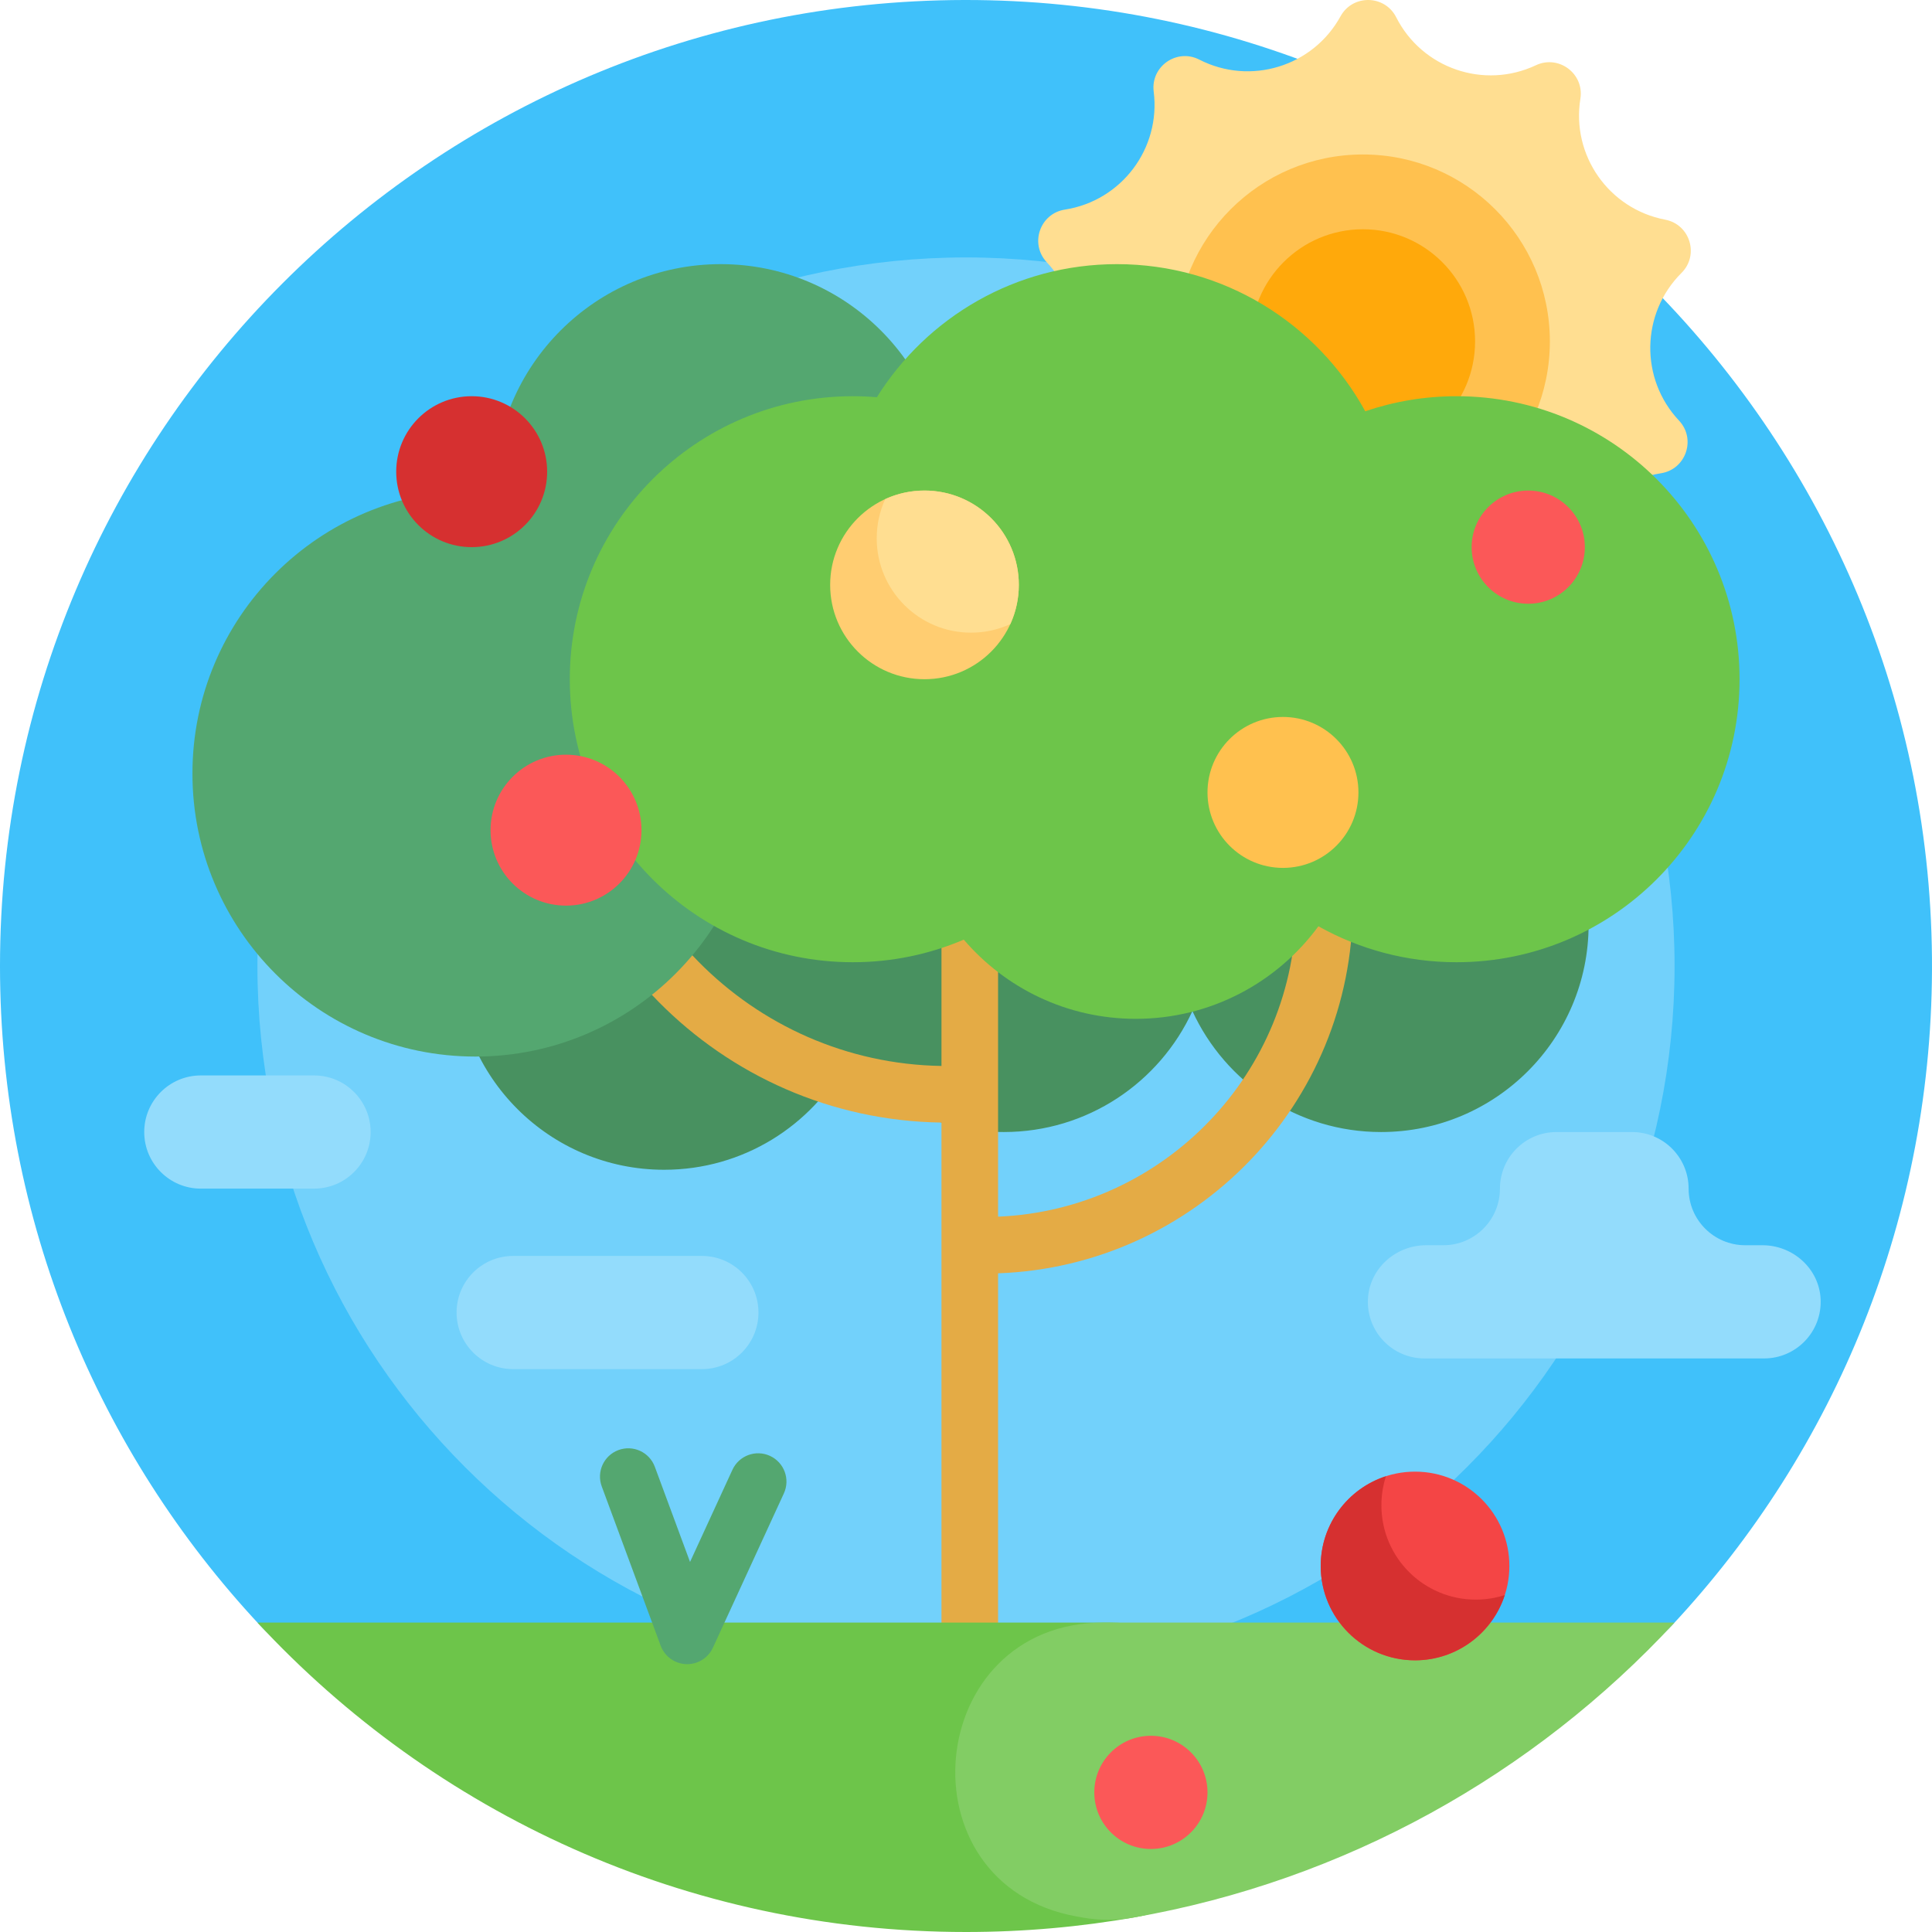 <svg id="Capa_1" enable-background="new 0 0 512 512" height="512" viewBox="0 0 512 512" width="512" xmlns="http://www.w3.org/2000/svg"><g><path d="m0 256c0-141.231 114.365-255.75 255.538-256 140.257-.248 255.266 113.532 256.453 253.784.579 68.398-25.668 130.662-68.854 176.905-5.542 5.934-13.293 9.311-21.413 9.311h-331.641c-8.048 0-15.695-3.397-21.189-9.279-42.737-45.746-68.894-107.179-68.894-174.721z" fill="#40c1fa"/><path d="m443.778 256c0 103.707-84.071 187.778-187.778 187.778s-187.778-84.071-187.778-187.778 84.071-187.778 187.778-187.778 187.778 84.071 187.778 187.778z" fill="#72d1fb"/><path d="m201 347.833c0 8.284-6.716 15-15 15h-50c-8.284 0-15-6.716-15-15s6.716-15 15-15h50c8.284 0 15 6.716 15 15zm-117.778-62.833h-30c-8.284 0-15 6.716-15 15s6.716 15 15 15h30c8.284 0 15-6.716 15-15s-6.715-15-15-15zm399.261 59.275c-.38-8.068-7.33-14.275-15.406-14.275h-4.577c-8.284 0-15-6.716-15-15s-6.716-15-15-15h-20c-8.284 0-15 6.716-15 15s-6.716 15-15 15h-4.576c-8.077 0-15.026 6.207-15.406 14.275-.407 8.614 6.457 15.725 14.982 15.725h90c8.525 0 15.389-7.111 14.983-15.725z" fill="#93dcfc"/><path d="m418.818 26.166c-2.413 15.004 7.546 29.205 22.474 32.049 6.589 1.255 9.079 9.378 4.324 14.11-10.771 10.72-11.062 28.063-.657 39.138 4.593 4.889 1.832 12.923-4.795 13.957-15.015 2.342-25.444 16.201-23.536 31.278.842 6.654-6.114 11.532-12.083 8.473-13.524-6.931-30.108-1.849-37.425 11.47-3.23 5.879-11.725 5.736-14.756-.248-6.867-13.557-23.271-19.192-37.02-12.719-6.069 2.857-12.857-2.251-11.792-8.873 2.413-15.004-7.546-29.205-22.474-32.049-6.589-1.255-9.079-9.378-4.324-14.11 10.771-10.72 11.062-28.063.657-39.138-4.593-4.888-1.832-12.923 4.795-13.957 15.015-2.342 25.444-16.201 23.536-31.278-.842-6.654 6.114-11.532 12.083-8.473 13.524 6.931 30.108 1.849 37.425-11.47 3.23-5.879 11.725-5.736 14.756.248 6.867 13.557 23.271 19.192 37.02 12.719 6.068-2.858 12.857 2.25 11.792 8.873z" fill="#ffde91"/><path d="m410.73 90.483c0 27.363-22.182 49.545-49.545 49.545s-49.545-22.182-49.545-49.545 22.182-49.545 49.545-49.545 49.545 22.182 49.545 49.545z" fill="#ffc14f"/><path d="m390.912 90.483c0 16.418-13.309 29.727-29.727 29.727s-29.727-13.309-29.727-29.727 13.309-29.727 29.727-29.727 29.727 13.309 29.727 29.727z" fill="#ffa90b"/><path d="m421 245c0 30.376-24.624 55-55 55-22.186 0-41.304-13.136-50-32.055-8.696 18.919-27.814 32.055-50 32.055-16.588 0-31.461-7.344-41.545-18.957-9.285 17.24-27.502 28.957-48.455 28.957-30.376 0-55-24.624-55-55s24.624-55 55-55c16.588 0 31.461 7.344 41.545 18.957 9.285-17.24 27.502-28.957 48.455-28.957 22.186 0 41.304 13.136 50 32.055 8.696-18.919 27.814-32.055 50-32.055 30.376 0 55 24.624 55 55z" fill="#489160"/><path d="m264.5 337.438v132.562c0 4.142-3.357 7.5-7.5 7.5-4.142 0-7.5-3.358-7.5-7.5v-172.51c-58.587-.806-106-48.714-106-107.49 0-4.142 3.358-7.5 7.5-7.5s7.5 3.358 7.5 7.5c0 50.504 40.684 91.684 91 92.488v-112.488c0-4.142 3.358-7.5 7.5-7.5 4.143 0 7.5 3.358 7.5 7.5v152.426c43.873-1.84 79-38.108 79-82.426 0-4.142 3.357-7.5 7.5-7.5s7.5 3.358 7.5 7.5c0 52.59-41.853 95.588-94 97.438z" fill="#e4ab45"/><path d="m199.379 189.419c1.062 5.027 1.621 10.239 1.621 15.581 0 41.421-33.579 75-75 75s-75-33.579-75-75 33.579-75 75-75c1.68 0 3.348.056 5 .164 0-.055 0-.109 0-.164 0-33.137 26.863-60 60-60s60 26.863 60 60c0 30.293-22.45 55.343-51.621 59.419z" fill="#54a770"/><path d="m461 180c0 41.421-33.579 75-75 75-13.293 0-25.779-3.459-36.606-9.525-10.92 14.871-28.529 24.525-48.394 24.525-18.242 0-34.582-8.141-45.587-20.988-9.031 3.855-18.973 5.988-29.413 5.988-41.421 0-75-33.579-75-75s33.579-75 75-75c2.148 0 4.275.091 6.377.268 13.256-21.181 36.794-35.268 63.623-35.268 28.371 0 53.062 15.753 65.805 38.989 7.591-2.586 15.729-3.989 24.195-3.989 41.421 0 75 33.579 75 75z" fill="#6dc54a"/><path d="m294.084 430c48.063 0 54.146 69.701 6.818 78.075-14.578 2.579-29.583 3.925-44.902 3.925-74.197 0-141.022-31.565-187.778-82z" fill="#6dc54a"/><path d="m287.066 508.196c-.585-.102-1.169-.206-1.753-.311-47.012-8.523-40.643-77.885 7.136-77.885h151.329c-37.255 40.186-87.251 68.392-143.566 78.196-4.347.757-8.799.757-13.146 0z" fill="#82cd64"/><path d="m207.732 395.77-18.803 40.883c-1.731 3.763-6.185 5.411-9.948 3.68-1.882-.865-3.234-2.411-3.9-4.211l-15.613-42.205c-1.437-3.885.547-8.199 4.432-9.636 3.885-1.437 8.199.547 9.636 4.432l9.331 25.223 11.237-24.433c1.731-3.763 6.185-5.411 9.948-3.68 3.763 1.73 5.411 6.184 3.68 9.947z" fill="#54a770"/><path d="m270 155c0 13.807-11.193 25-25 25s-25-11.193-25-25 11.193-25 25-25 25 11.193 25 25z" fill="#ffcd71"/><path d="m270 155c0 3.711-.809 7.234-2.26 10.401-3.167 1.451-6.689 2.26-10.401 2.26-13.807 0-25-11.193-25-25 0-3.712.809-7.234 2.26-10.401 3.167-1.451 6.689-2.26 10.401-2.26 13.807 0 25 11.193 25 25z" fill="#ffde91"/><path d="m360 210c0 11.046-8.954 20-20 20s-20-8.954-20-20 8.954-20 20-20 20 8.954 20 20z" fill="#ffc14f"/><path d="m400 415c0 13.807-11.193 25-25 25s-25-11.193-25-25 11.193-25 25-25 25 11.193 25 25z" fill="#f44545"/><path d="m398.79 422.706c-3.249 10.036-12.672 17.294-23.79 17.294-13.807 0-25-11.193-25-25 0-11.118 7.258-20.541 17.294-23.79-.786 2.427-1.21 5.017-1.21 7.706 0 13.807 11.193 25 25 25 2.688.001 5.278-.424 7.706-1.21zm-273.79-317.706c-11.046 0-20 8.954-20 20s8.954 20 20 20 20-8.954 20-20-8.954-20-20-20z" fill="#d63030"/><path d="m320 475c0 8.284-6.716 15-15 15s-15-6.716-15-15 6.716-15 15-15 15 6.716 15 15zm-150-255c0 11.046-8.954 20-20 20s-20-8.954-20-20 8.954-20 20-20 20 8.954 20 20zm235-90c-8.284 0-15 6.716-15 15s6.716 15 15 15 15-6.716 15-15-6.716-15-15-15z" fill="#fb5858"/></g></svg>